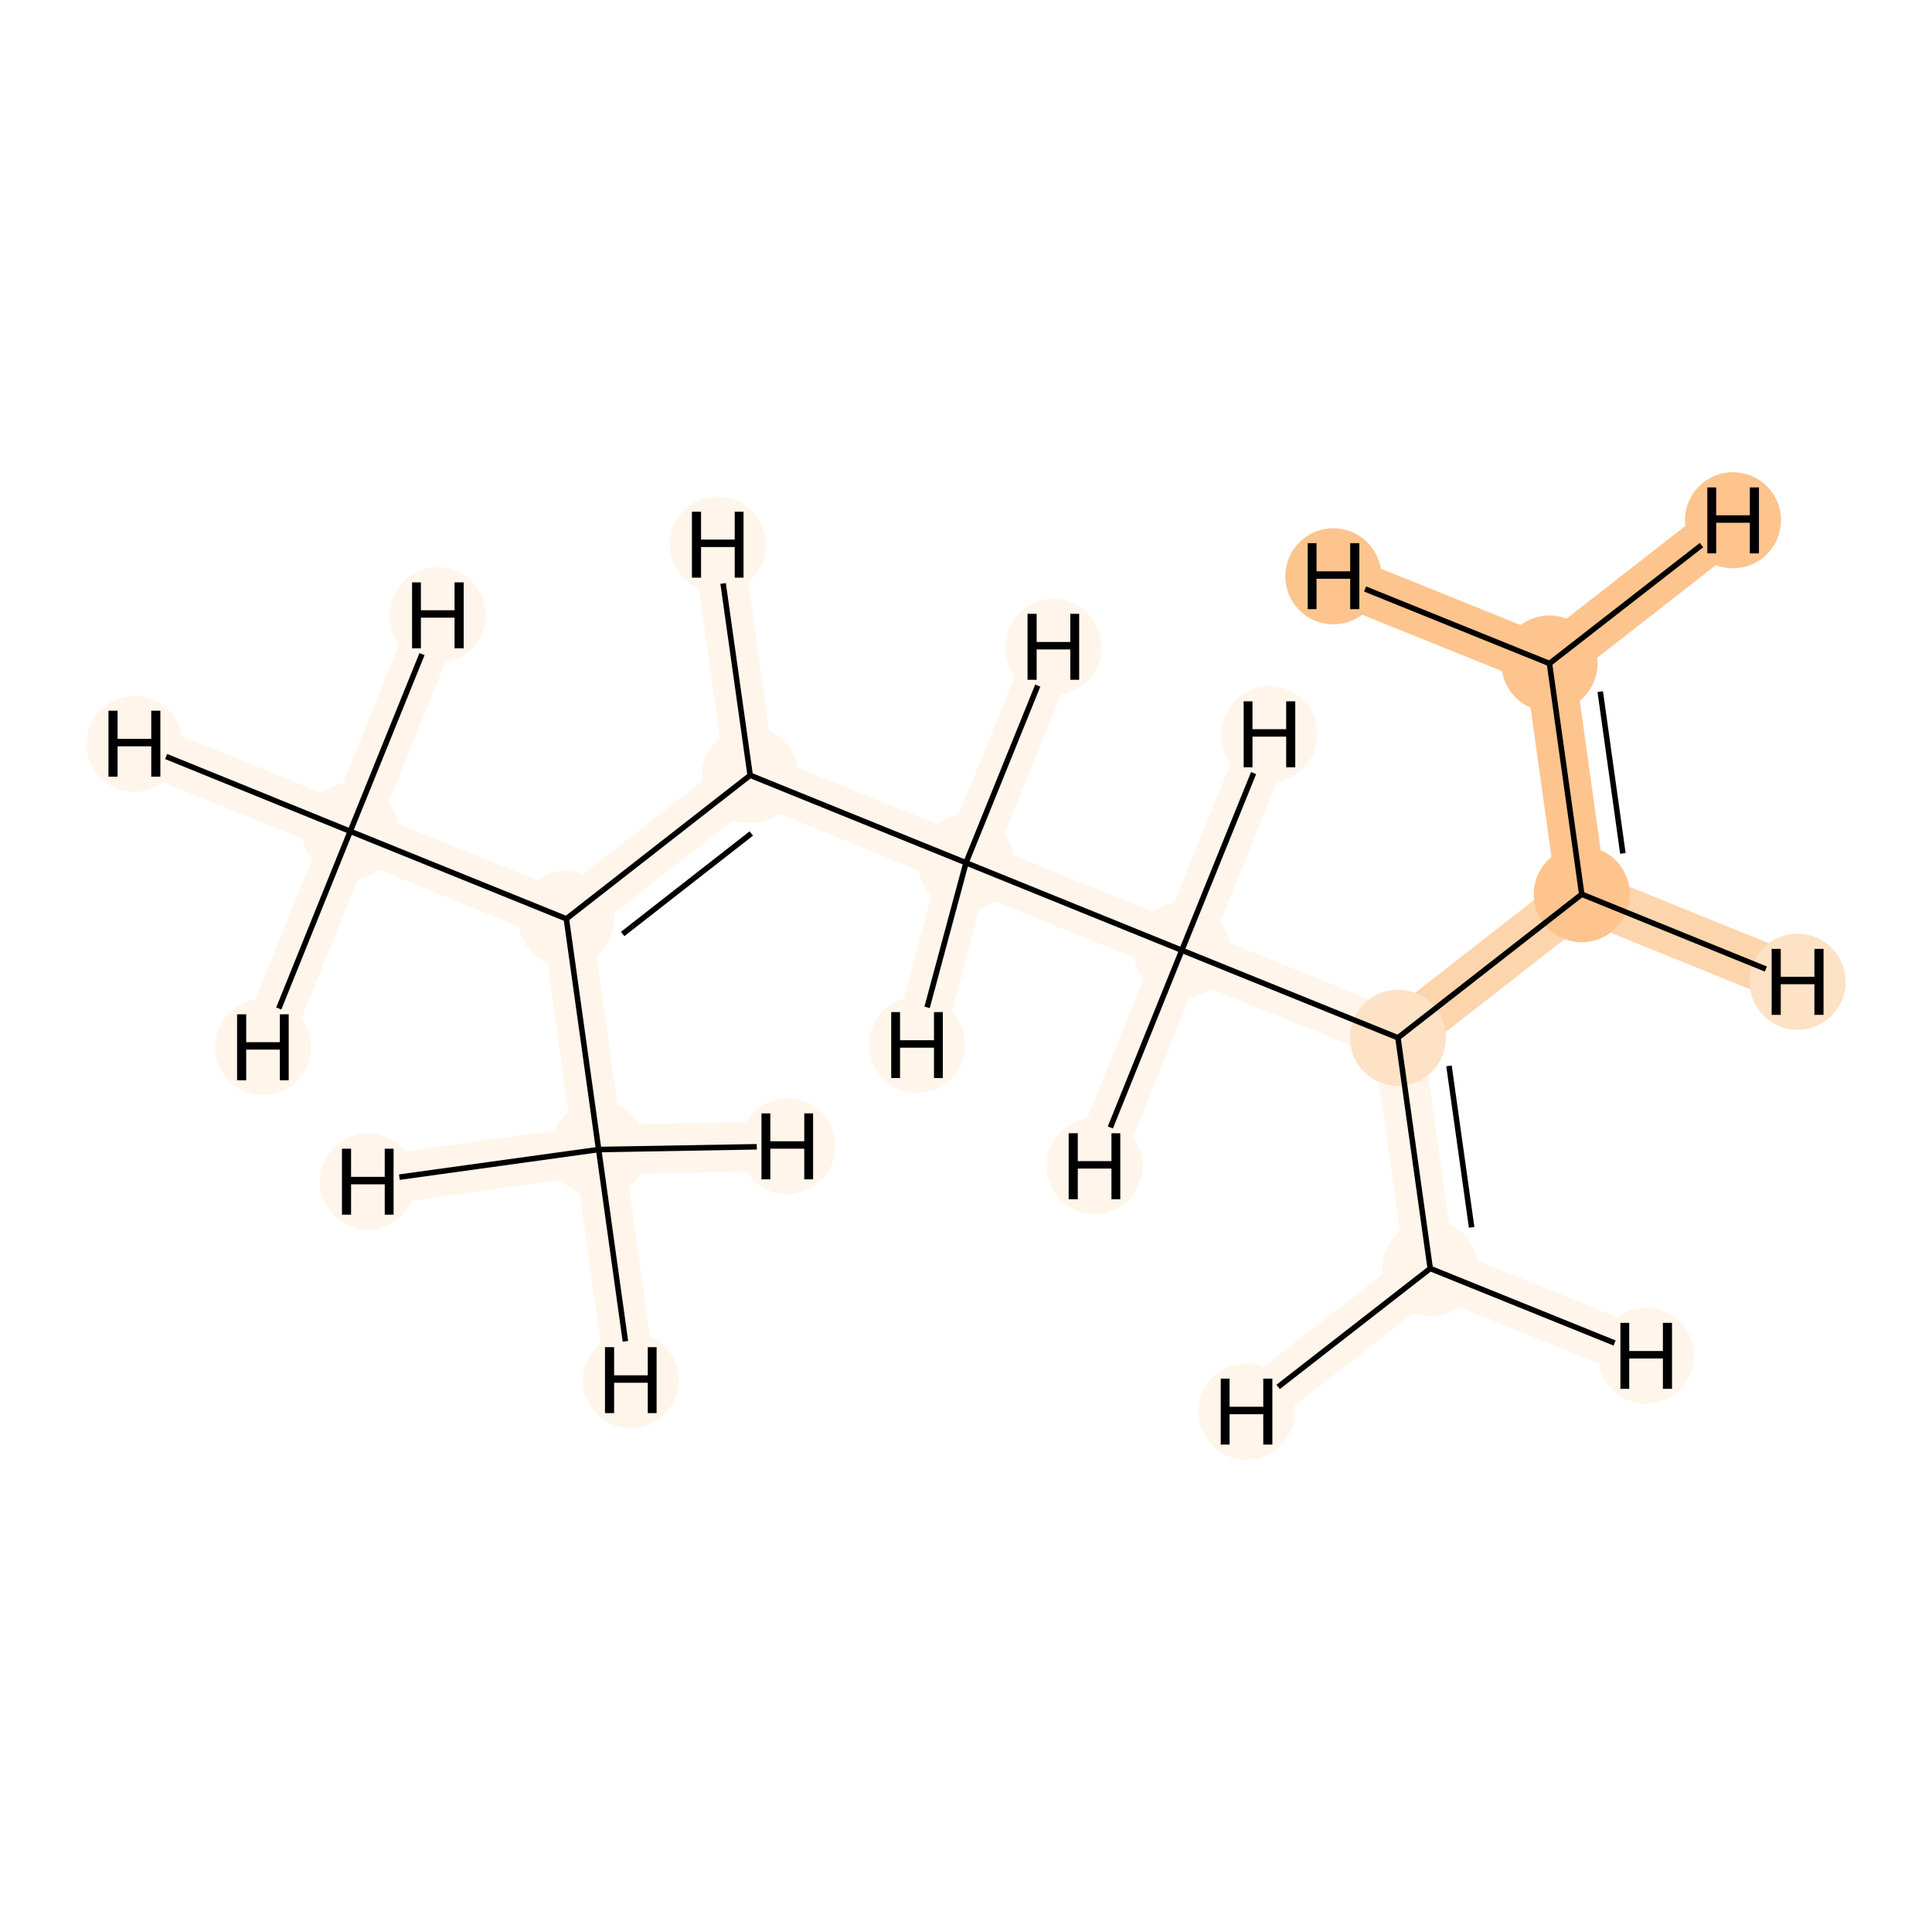 <?xml version='1.0' encoding='iso-8859-1'?>
<svg version='1.1' baseProfile='full'
              xmlns='http://www.w3.org/2000/svg'
                      xmlns:rdkit='http://www.rdkit.org/xml'
                      xmlns:xlink='http://www.w3.org/1999/xlink'
                  xml:space='preserve'
width='700px' height='700px' viewBox='0 0 700 700'>
<!-- END OF HEADER -->
<rect style='opacity:1.0;fill:#FFFFFF;stroke:none' width='700.0' height='700.0' x='0.0' y='0.0'> </rect>
<path d='M 561.4,240.4 L 573.1,324.0' style='fill:none;fill-rule:evenodd;stroke:#FDC48E;stroke-width:18.0px;stroke-linecap:butt;stroke-linejoin:miter;stroke-opacity:1' />
<path d='M 561.4,240.4 L 627.9,188.5' style='fill:none;fill-rule:evenodd;stroke:#FDC48E;stroke-width:18.0px;stroke-linecap:butt;stroke-linejoin:miter;stroke-opacity:1' />
<path d='M 561.4,240.4 L 483.1,208.8' style='fill:none;fill-rule:evenodd;stroke:#FDC48E;stroke-width:18.0px;stroke-linecap:butt;stroke-linejoin:miter;stroke-opacity:1' />
<path d='M 573.1,324.0 L 506.5,376.0' style='fill:none;fill-rule:evenodd;stroke:#FDD5AC;stroke-width:18.0px;stroke-linecap:butt;stroke-linejoin:miter;stroke-opacity:1' />
<path d='M 573.1,324.0 L 651.3,355.7' style='fill:none;fill-rule:evenodd;stroke:#FDD5AC;stroke-width:18.0px;stroke-linecap:butt;stroke-linejoin:miter;stroke-opacity:1' />
<path d='M 506.5,376.0 L 518.2,459.6' style='fill:none;fill-rule:evenodd;stroke:#FFF5EB;stroke-width:18.0px;stroke-linecap:butt;stroke-linejoin:miter;stroke-opacity:1' />
<path d='M 506.5,376.0 L 428.2,344.3' style='fill:none;fill-rule:evenodd;stroke:#FFF5EB;stroke-width:18.0px;stroke-linecap:butt;stroke-linejoin:miter;stroke-opacity:1' />
<path d='M 518.2,459.6 L 451.6,511.5' style='fill:none;fill-rule:evenodd;stroke:#FFF5EB;stroke-width:18.0px;stroke-linecap:butt;stroke-linejoin:miter;stroke-opacity:1' />
<path d='M 518.2,459.6 L 596.4,491.2' style='fill:none;fill-rule:evenodd;stroke:#FFF5EB;stroke-width:18.0px;stroke-linecap:butt;stroke-linejoin:miter;stroke-opacity:1' />
<path d='M 428.2,344.3 L 350.0,312.6' style='fill:none;fill-rule:evenodd;stroke:#FFF5EB;stroke-width:18.0px;stroke-linecap:butt;stroke-linejoin:miter;stroke-opacity:1' />
<path d='M 428.2,344.3 L 396.6,422.5' style='fill:none;fill-rule:evenodd;stroke:#FFF5EB;stroke-width:18.0px;stroke-linecap:butt;stroke-linejoin:miter;stroke-opacity:1' />
<path d='M 428.2,344.3 L 459.9,266.0' style='fill:none;fill-rule:evenodd;stroke:#FFF5EB;stroke-width:18.0px;stroke-linecap:butt;stroke-linejoin:miter;stroke-opacity:1' />
<path d='M 350.0,312.6 L 271.8,280.9' style='fill:none;fill-rule:evenodd;stroke:#FFF5EB;stroke-width:18.0px;stroke-linecap:butt;stroke-linejoin:miter;stroke-opacity:1' />
<path d='M 350.0,312.6 L 332.3,378.6' style='fill:none;fill-rule:evenodd;stroke:#FFF5EB;stroke-width:18.0px;stroke-linecap:butt;stroke-linejoin:miter;stroke-opacity:1' />
<path d='M 350.0,312.6 L 381.7,234.4' style='fill:none;fill-rule:evenodd;stroke:#FFF5EB;stroke-width:18.0px;stroke-linecap:butt;stroke-linejoin:miter;stroke-opacity:1' />
<path d='M 271.8,280.9 L 205.2,332.9' style='fill:none;fill-rule:evenodd;stroke:#FFF5EB;stroke-width:18.0px;stroke-linecap:butt;stroke-linejoin:miter;stroke-opacity:1' />
<path d='M 271.8,280.9 L 260.1,197.3' style='fill:none;fill-rule:evenodd;stroke:#FFF5EB;stroke-width:18.0px;stroke-linecap:butt;stroke-linejoin:miter;stroke-opacity:1' />
<path d='M 205.2,332.9 L 216.9,416.5' style='fill:none;fill-rule:evenodd;stroke:#FFF5EB;stroke-width:18.0px;stroke-linecap:butt;stroke-linejoin:miter;stroke-opacity:1' />
<path d='M 205.2,332.9 L 126.9,301.2' style='fill:none;fill-rule:evenodd;stroke:#FFF5EB;stroke-width:18.0px;stroke-linecap:butt;stroke-linejoin:miter;stroke-opacity:1' />
<path d='M 216.9,416.5 L 228.6,500.1' style='fill:none;fill-rule:evenodd;stroke:#FFF5EB;stroke-width:18.0px;stroke-linecap:butt;stroke-linejoin:miter;stroke-opacity:1' />
<path d='M 216.9,416.5 L 133.3,428.1' style='fill:none;fill-rule:evenodd;stroke:#FFF5EB;stroke-width:18.0px;stroke-linecap:butt;stroke-linejoin:miter;stroke-opacity:1' />
<path d='M 216.9,416.5 L 285.3,415.3' style='fill:none;fill-rule:evenodd;stroke:#FFF5EB;stroke-width:18.0px;stroke-linecap:butt;stroke-linejoin:miter;stroke-opacity:1' />
<path d='M 126.9,301.2 L 48.7,269.5' style='fill:none;fill-rule:evenodd;stroke:#FFF5EB;stroke-width:18.0px;stroke-linecap:butt;stroke-linejoin:miter;stroke-opacity:1' />
<path d='M 126.9,301.2 L 158.6,222.9' style='fill:none;fill-rule:evenodd;stroke:#FFF5EB;stroke-width:18.0px;stroke-linecap:butt;stroke-linejoin:miter;stroke-opacity:1' />
<path d='M 126.9,301.2 L 95.3,379.4' style='fill:none;fill-rule:evenodd;stroke:#FFF5EB;stroke-width:18.0px;stroke-linecap:butt;stroke-linejoin:miter;stroke-opacity:1' />
<ellipse cx='561.4' cy='240.4' rx='16.9' ry='16.9'  style='fill:#FDC48E;fill-rule:evenodd;stroke:#FDC48E;stroke-width:1.0px;stroke-linecap:butt;stroke-linejoin:miter;stroke-opacity:1' />
<ellipse cx='573.1' cy='324.0' rx='16.9' ry='16.9'  style='fill:#FDC48E;fill-rule:evenodd;stroke:#FDC48E;stroke-width:1.0px;stroke-linecap:butt;stroke-linejoin:miter;stroke-opacity:1' />
<ellipse cx='506.5' cy='376.0' rx='16.9' ry='16.9'  style='fill:#FDE2C6;fill-rule:evenodd;stroke:#FDE2C6;stroke-width:1.0px;stroke-linecap:butt;stroke-linejoin:miter;stroke-opacity:1' />
<ellipse cx='518.2' cy='459.6' rx='16.9' ry='16.9'  style='fill:#FFF5EB;fill-rule:evenodd;stroke:#FFF5EB;stroke-width:1.0px;stroke-linecap:butt;stroke-linejoin:miter;stroke-opacity:1' />
<ellipse cx='428.2' cy='344.3' rx='16.9' ry='16.9'  style='fill:#FFF5EB;fill-rule:evenodd;stroke:#FFF5EB;stroke-width:1.0px;stroke-linecap:butt;stroke-linejoin:miter;stroke-opacity:1' />
<ellipse cx='350.0' cy='312.6' rx='16.9' ry='16.9'  style='fill:#FFF5EB;fill-rule:evenodd;stroke:#FFF5EB;stroke-width:1.0px;stroke-linecap:butt;stroke-linejoin:miter;stroke-opacity:1' />
<ellipse cx='271.8' cy='280.9' rx='16.9' ry='16.9'  style='fill:#FFF5EB;fill-rule:evenodd;stroke:#FFF5EB;stroke-width:1.0px;stroke-linecap:butt;stroke-linejoin:miter;stroke-opacity:1' />
<ellipse cx='205.2' cy='332.9' rx='16.9' ry='16.9'  style='fill:#FFF5EB;fill-rule:evenodd;stroke:#FFF5EB;stroke-width:1.0px;stroke-linecap:butt;stroke-linejoin:miter;stroke-opacity:1' />
<ellipse cx='216.9' cy='416.5' rx='16.9' ry='16.9'  style='fill:#FFF5EB;fill-rule:evenodd;stroke:#FFF5EB;stroke-width:1.0px;stroke-linecap:butt;stroke-linejoin:miter;stroke-opacity:1' />
<ellipse cx='126.9' cy='301.2' rx='16.9' ry='16.9'  style='fill:#FFF5EB;fill-rule:evenodd;stroke:#FFF5EB;stroke-width:1.0px;stroke-linecap:butt;stroke-linejoin:miter;stroke-opacity:1' />
<ellipse cx='627.9' cy='188.5' rx='16.9' ry='16.9'  style='fill:#FDC48E;fill-rule:evenodd;stroke:#FDC48E;stroke-width:1.0px;stroke-linecap:butt;stroke-linejoin:miter;stroke-opacity:1' />
<ellipse cx='483.1' cy='208.8' rx='16.9' ry='16.9'  style='fill:#FDC48E;fill-rule:evenodd;stroke:#FDC48E;stroke-width:1.0px;stroke-linecap:butt;stroke-linejoin:miter;stroke-opacity:1' />
<ellipse cx='651.3' cy='355.7' rx='16.9' ry='16.9'  style='fill:#FDE2C6;fill-rule:evenodd;stroke:#FDE2C6;stroke-width:1.0px;stroke-linecap:butt;stroke-linejoin:miter;stroke-opacity:1' />
<ellipse cx='451.6' cy='511.5' rx='16.9' ry='16.9'  style='fill:#FFF5EB;fill-rule:evenodd;stroke:#FFF5EB;stroke-width:1.0px;stroke-linecap:butt;stroke-linejoin:miter;stroke-opacity:1' />
<ellipse cx='596.4' cy='491.2' rx='16.9' ry='16.9'  style='fill:#FFF5EB;fill-rule:evenodd;stroke:#FFF5EB;stroke-width:1.0px;stroke-linecap:butt;stroke-linejoin:miter;stroke-opacity:1' />
<ellipse cx='396.6' cy='422.5' rx='16.9' ry='16.9'  style='fill:#FFF5EB;fill-rule:evenodd;stroke:#FFF5EB;stroke-width:1.0px;stroke-linecap:butt;stroke-linejoin:miter;stroke-opacity:1' />
<ellipse cx='459.9' cy='266.0' rx='16.9' ry='16.9'  style='fill:#FFF5EB;fill-rule:evenodd;stroke:#FFF5EB;stroke-width:1.0px;stroke-linecap:butt;stroke-linejoin:miter;stroke-opacity:1' />
<ellipse cx='332.3' cy='378.6' rx='16.9' ry='16.9'  style='fill:#FFF5EB;fill-rule:evenodd;stroke:#FFF5EB;stroke-width:1.0px;stroke-linecap:butt;stroke-linejoin:miter;stroke-opacity:1' />
<ellipse cx='381.7' cy='234.4' rx='16.9' ry='16.9'  style='fill:#FFF5EB;fill-rule:evenodd;stroke:#FFF5EB;stroke-width:1.0px;stroke-linecap:butt;stroke-linejoin:miter;stroke-opacity:1' />
<ellipse cx='260.1' cy='197.3' rx='16.9' ry='16.9'  style='fill:#FFF5EB;fill-rule:evenodd;stroke:#FFF5EB;stroke-width:1.0px;stroke-linecap:butt;stroke-linejoin:miter;stroke-opacity:1' />
<ellipse cx='228.6' cy='500.1' rx='16.9' ry='16.9'  style='fill:#FFF5EB;fill-rule:evenodd;stroke:#FFF5EB;stroke-width:1.0px;stroke-linecap:butt;stroke-linejoin:miter;stroke-opacity:1' />
<ellipse cx='133.3' cy='428.1' rx='16.9' ry='16.9'  style='fill:#FFF5EB;fill-rule:evenodd;stroke:#FFF5EB;stroke-width:1.0px;stroke-linecap:butt;stroke-linejoin:miter;stroke-opacity:1' />
<ellipse cx='285.3' cy='415.3' rx='16.9' ry='16.9'  style='fill:#FFF5EB;fill-rule:evenodd;stroke:#FFF5EB;stroke-width:1.0px;stroke-linecap:butt;stroke-linejoin:miter;stroke-opacity:1' />
<ellipse cx='48.7' cy='269.5' rx='16.9' ry='16.9'  style='fill:#FFF5EB;fill-rule:evenodd;stroke:#FFF5EB;stroke-width:1.0px;stroke-linecap:butt;stroke-linejoin:miter;stroke-opacity:1' />
<ellipse cx='158.6' cy='222.9' rx='16.9' ry='16.9'  style='fill:#FFF5EB;fill-rule:evenodd;stroke:#FFF5EB;stroke-width:1.0px;stroke-linecap:butt;stroke-linejoin:miter;stroke-opacity:1' />
<ellipse cx='95.3' cy='379.4' rx='16.9' ry='16.9'  style='fill:#FFF5EB;fill-rule:evenodd;stroke:#FFF5EB;stroke-width:1.0px;stroke-linecap:butt;stroke-linejoin:miter;stroke-opacity:1' />
<path class='bond-0 atom-0 atom-1' d='M 561.4,240.4 L 573.1,324.0' style='fill:none;fill-rule:evenodd;stroke:#000000;stroke-width:2.0px;stroke-linecap:butt;stroke-linejoin:miter;stroke-opacity:1' />
<path class='bond-0 atom-0 atom-1' d='M 579.8,250.6 L 588.0,309.2' style='fill:none;fill-rule:evenodd;stroke:#000000;stroke-width:2.0px;stroke-linecap:butt;stroke-linejoin:miter;stroke-opacity:1' />
<path class='bond-9 atom-0 atom-10' d='M 561.4,240.4 L 616.5,197.5' style='fill:none;fill-rule:evenodd;stroke:#000000;stroke-width:2.0px;stroke-linecap:butt;stroke-linejoin:miter;stroke-opacity:1' />
<path class='bond-10 atom-0 atom-11' d='M 561.4,240.4 L 494.6,213.4' style='fill:none;fill-rule:evenodd;stroke:#000000;stroke-width:2.0px;stroke-linecap:butt;stroke-linejoin:miter;stroke-opacity:1' />
<path class='bond-1 atom-1 atom-2' d='M 573.1,324.0 L 506.5,376.0' style='fill:none;fill-rule:evenodd;stroke:#000000;stroke-width:2.0px;stroke-linecap:butt;stroke-linejoin:miter;stroke-opacity:1' />
<path class='bond-11 atom-1 atom-12' d='M 573.1,324.0 L 639.8,351.1' style='fill:none;fill-rule:evenodd;stroke:#000000;stroke-width:2.0px;stroke-linecap:butt;stroke-linejoin:miter;stroke-opacity:1' />
<path class='bond-2 atom-2 atom-3' d='M 506.5,376.0 L 518.2,459.6' style='fill:none;fill-rule:evenodd;stroke:#000000;stroke-width:2.0px;stroke-linecap:butt;stroke-linejoin:miter;stroke-opacity:1' />
<path class='bond-2 atom-2 atom-3' d='M 525.0,386.2 L 533.2,444.7' style='fill:none;fill-rule:evenodd;stroke:#000000;stroke-width:2.0px;stroke-linecap:butt;stroke-linejoin:miter;stroke-opacity:1' />
<path class='bond-3 atom-2 atom-4' d='M 506.5,376.0 L 428.2,344.3' style='fill:none;fill-rule:evenodd;stroke:#000000;stroke-width:2.0px;stroke-linecap:butt;stroke-linejoin:miter;stroke-opacity:1' />
<path class='bond-12 atom-3 atom-13' d='M 518.2,459.6 L 463.1,502.5' style='fill:none;fill-rule:evenodd;stroke:#000000;stroke-width:2.0px;stroke-linecap:butt;stroke-linejoin:miter;stroke-opacity:1' />
<path class='bond-13 atom-3 atom-14' d='M 518.2,459.6 L 585.0,486.6' style='fill:none;fill-rule:evenodd;stroke:#000000;stroke-width:2.0px;stroke-linecap:butt;stroke-linejoin:miter;stroke-opacity:1' />
<path class='bond-4 atom-4 atom-5' d='M 428.2,344.3 L 350.0,312.6' style='fill:none;fill-rule:evenodd;stroke:#000000;stroke-width:2.0px;stroke-linecap:butt;stroke-linejoin:miter;stroke-opacity:1' />
<path class='bond-14 atom-4 atom-15' d='M 428.2,344.3 L 402.3,408.5' style='fill:none;fill-rule:evenodd;stroke:#000000;stroke-width:2.0px;stroke-linecap:butt;stroke-linejoin:miter;stroke-opacity:1' />
<path class='bond-15 atom-4 atom-16' d='M 428.2,344.3 L 454.2,280.1' style='fill:none;fill-rule:evenodd;stroke:#000000;stroke-width:2.0px;stroke-linecap:butt;stroke-linejoin:miter;stroke-opacity:1' />
<path class='bond-5 atom-5 atom-6' d='M 350.0,312.6 L 271.8,280.9' style='fill:none;fill-rule:evenodd;stroke:#000000;stroke-width:2.0px;stroke-linecap:butt;stroke-linejoin:miter;stroke-opacity:1' />
<path class='bond-16 atom-5 atom-17' d='M 350.0,312.6 L 335.9,365.0' style='fill:none;fill-rule:evenodd;stroke:#000000;stroke-width:2.0px;stroke-linecap:butt;stroke-linejoin:miter;stroke-opacity:1' />
<path class='bond-17 atom-5 atom-18' d='M 350.0,312.6 L 376.0,248.4' style='fill:none;fill-rule:evenodd;stroke:#000000;stroke-width:2.0px;stroke-linecap:butt;stroke-linejoin:miter;stroke-opacity:1' />
<path class='bond-6 atom-6 atom-7' d='M 271.8,280.9 L 205.2,332.9' style='fill:none;fill-rule:evenodd;stroke:#000000;stroke-width:2.0px;stroke-linecap:butt;stroke-linejoin:miter;stroke-opacity:1' />
<path class='bond-6 atom-6 atom-7' d='M 272.2,302.0 L 225.6,338.4' style='fill:none;fill-rule:evenodd;stroke:#000000;stroke-width:2.0px;stroke-linecap:butt;stroke-linejoin:miter;stroke-opacity:1' />
<path class='bond-18 atom-6 atom-19' d='M 271.8,280.9 L 262.0,211.4' style='fill:none;fill-rule:evenodd;stroke:#000000;stroke-width:2.0px;stroke-linecap:butt;stroke-linejoin:miter;stroke-opacity:1' />
<path class='bond-7 atom-7 atom-8' d='M 205.2,332.9 L 216.9,416.5' style='fill:none;fill-rule:evenodd;stroke:#000000;stroke-width:2.0px;stroke-linecap:butt;stroke-linejoin:miter;stroke-opacity:1' />
<path class='bond-8 atom-7 atom-9' d='M 205.2,332.9 L 126.9,301.2' style='fill:none;fill-rule:evenodd;stroke:#000000;stroke-width:2.0px;stroke-linecap:butt;stroke-linejoin:miter;stroke-opacity:1' />
<path class='bond-19 atom-8 atom-20' d='M 216.9,416.5 L 226.6,486.0' style='fill:none;fill-rule:evenodd;stroke:#000000;stroke-width:2.0px;stroke-linecap:butt;stroke-linejoin:miter;stroke-opacity:1' />
<path class='bond-20 atom-8 atom-21' d='M 216.9,416.5 L 144.7,426.5' style='fill:none;fill-rule:evenodd;stroke:#000000;stroke-width:2.0px;stroke-linecap:butt;stroke-linejoin:miter;stroke-opacity:1' />
<path class='bond-21 atom-8 atom-22' d='M 216.9,416.5 L 274.2,415.5' style='fill:none;fill-rule:evenodd;stroke:#000000;stroke-width:2.0px;stroke-linecap:butt;stroke-linejoin:miter;stroke-opacity:1' />
<path class='bond-22 atom-9 atom-23' d='M 126.9,301.2 L 60.2,274.1' style='fill:none;fill-rule:evenodd;stroke:#000000;stroke-width:2.0px;stroke-linecap:butt;stroke-linejoin:miter;stroke-opacity:1' />
<path class='bond-23 atom-9 atom-24' d='M 126.9,301.2 L 152.9,237.0' style='fill:none;fill-rule:evenodd;stroke:#000000;stroke-width:2.0px;stroke-linecap:butt;stroke-linejoin:miter;stroke-opacity:1' />
<path class='bond-24 atom-9 atom-25' d='M 126.9,301.2 L 101.0,365.4' style='fill:none;fill-rule:evenodd;stroke:#000000;stroke-width:2.0px;stroke-linecap:butt;stroke-linejoin:miter;stroke-opacity:1' />
<path  class='atom-10' d='M 618.6 176.6
L 621.8 176.6
L 621.8 186.7
L 634.0 186.7
L 634.0 176.6
L 637.3 176.6
L 637.3 200.5
L 634.0 200.5
L 634.0 189.4
L 621.8 189.4
L 621.8 200.5
L 618.6 200.5
L 618.6 176.6
' fill='#000000'/>
<path  class='atom-11' d='M 473.8 196.8
L 477.0 196.8
L 477.0 207.0
L 489.2 207.0
L 489.2 196.8
L 492.5 196.8
L 492.5 220.7
L 489.2 220.7
L 489.2 209.7
L 477.0 209.7
L 477.0 220.7
L 473.8 220.7
L 473.8 196.8
' fill='#000000'/>
<path  class='atom-12' d='M 641.9 343.8
L 645.2 343.8
L 645.2 353.9
L 657.4 353.9
L 657.4 343.8
L 660.7 343.8
L 660.7 367.7
L 657.4 367.7
L 657.4 356.6
L 645.2 356.6
L 645.2 367.7
L 641.9 367.7
L 641.9 343.8
' fill='#000000'/>
<path  class='atom-13' d='M 442.3 499.5
L 445.5 499.5
L 445.5 509.7
L 457.7 509.7
L 457.7 499.5
L 461.0 499.5
L 461.0 523.4
L 457.7 523.4
L 457.7 512.4
L 445.5 512.4
L 445.5 523.4
L 442.3 523.4
L 442.3 499.5
' fill='#000000'/>
<path  class='atom-14' d='M 587.1 479.3
L 590.3 479.3
L 590.3 489.5
L 602.5 489.5
L 602.5 479.3
L 605.8 479.3
L 605.8 503.2
L 602.5 503.2
L 602.5 492.2
L 590.3 492.2
L 590.3 503.2
L 587.1 503.2
L 587.1 479.3
' fill='#000000'/>
<path  class='atom-15' d='M 387.2 410.6
L 390.5 410.6
L 390.5 420.7
L 402.7 420.7
L 402.7 410.6
L 405.9 410.6
L 405.9 434.5
L 402.7 434.5
L 402.7 423.4
L 390.5 423.4
L 390.5 434.5
L 387.2 434.5
L 387.2 410.6
' fill='#000000'/>
<path  class='atom-16' d='M 450.6 254.1
L 453.8 254.1
L 453.8 264.2
L 466.0 264.2
L 466.0 254.1
L 469.3 254.1
L 469.3 278.0
L 466.0 278.0
L 466.0 266.9
L 453.8 266.9
L 453.8 278.0
L 450.6 278.0
L 450.6 254.1
' fill='#000000'/>
<path  class='atom-17' d='M 322.9 366.7
L 326.1 366.7
L 326.1 376.9
L 338.4 376.9
L 338.4 366.7
L 341.6 366.7
L 341.6 390.6
L 338.4 390.6
L 338.4 379.6
L 326.1 379.6
L 326.1 390.6
L 322.9 390.6
L 322.9 366.7
' fill='#000000'/>
<path  class='atom-18' d='M 372.3 222.4
L 375.6 222.4
L 375.6 232.6
L 387.8 232.6
L 387.8 222.4
L 391.0 222.4
L 391.0 246.3
L 387.8 246.3
L 387.8 235.3
L 375.6 235.3
L 375.6 246.3
L 372.3 246.3
L 372.3 222.4
' fill='#000000'/>
<path  class='atom-19' d='M 250.7 185.4
L 254.0 185.4
L 254.0 195.5
L 266.2 195.5
L 266.2 185.4
L 269.4 185.4
L 269.4 209.3
L 266.2 209.3
L 266.2 198.2
L 254.0 198.2
L 254.0 209.3
L 250.7 209.3
L 250.7 185.4
' fill='#000000'/>
<path  class='atom-20' d='M 219.2 488.1
L 222.5 488.1
L 222.5 498.3
L 234.7 498.3
L 234.7 488.1
L 237.9 488.1
L 237.9 512.0
L 234.7 512.0
L 234.7 501.0
L 222.5 501.0
L 222.5 512.0
L 219.2 512.0
L 219.2 488.1
' fill='#000000'/>
<path  class='atom-21' d='M 123.9 416.2
L 127.2 416.2
L 127.2 426.4
L 139.4 426.4
L 139.4 416.2
L 142.6 416.2
L 142.6 440.1
L 139.4 440.1
L 139.4 429.1
L 127.2 429.1
L 127.2 440.1
L 123.9 440.1
L 123.9 416.2
' fill='#000000'/>
<path  class='atom-22' d='M 275.9 403.4
L 279.1 403.4
L 279.1 413.5
L 291.4 413.5
L 291.4 403.4
L 294.6 403.4
L 294.6 427.3
L 291.4 427.3
L 291.4 416.2
L 279.1 416.2
L 279.1 427.3
L 275.9 427.3
L 275.9 403.4
' fill='#000000'/>
<path  class='atom-23' d='M 39.3 257.5
L 42.6 257.5
L 42.6 267.7
L 54.8 267.7
L 54.8 257.5
L 58.1 257.5
L 58.1 281.4
L 54.8 281.4
L 54.8 270.4
L 42.6 270.4
L 42.6 281.4
L 39.3 281.4
L 39.3 257.5
' fill='#000000'/>
<path  class='atom-24' d='M 149.3 211.0
L 152.5 211.0
L 152.5 221.1
L 164.7 221.1
L 164.7 211.0
L 168.0 211.0
L 168.0 234.9
L 164.7 234.9
L 164.7 223.8
L 152.5 223.8
L 152.5 234.9
L 149.3 234.9
L 149.3 211.0
' fill='#000000'/>
<path  class='atom-25' d='M 85.9 367.5
L 89.2 367.5
L 89.2 377.6
L 101.4 377.6
L 101.4 367.5
L 104.6 367.5
L 104.6 391.4
L 101.4 391.4
L 101.4 380.3
L 89.2 380.3
L 89.2 391.4
L 85.9 391.4
L 85.9 367.5
' fill='#000000'/>
</svg>
